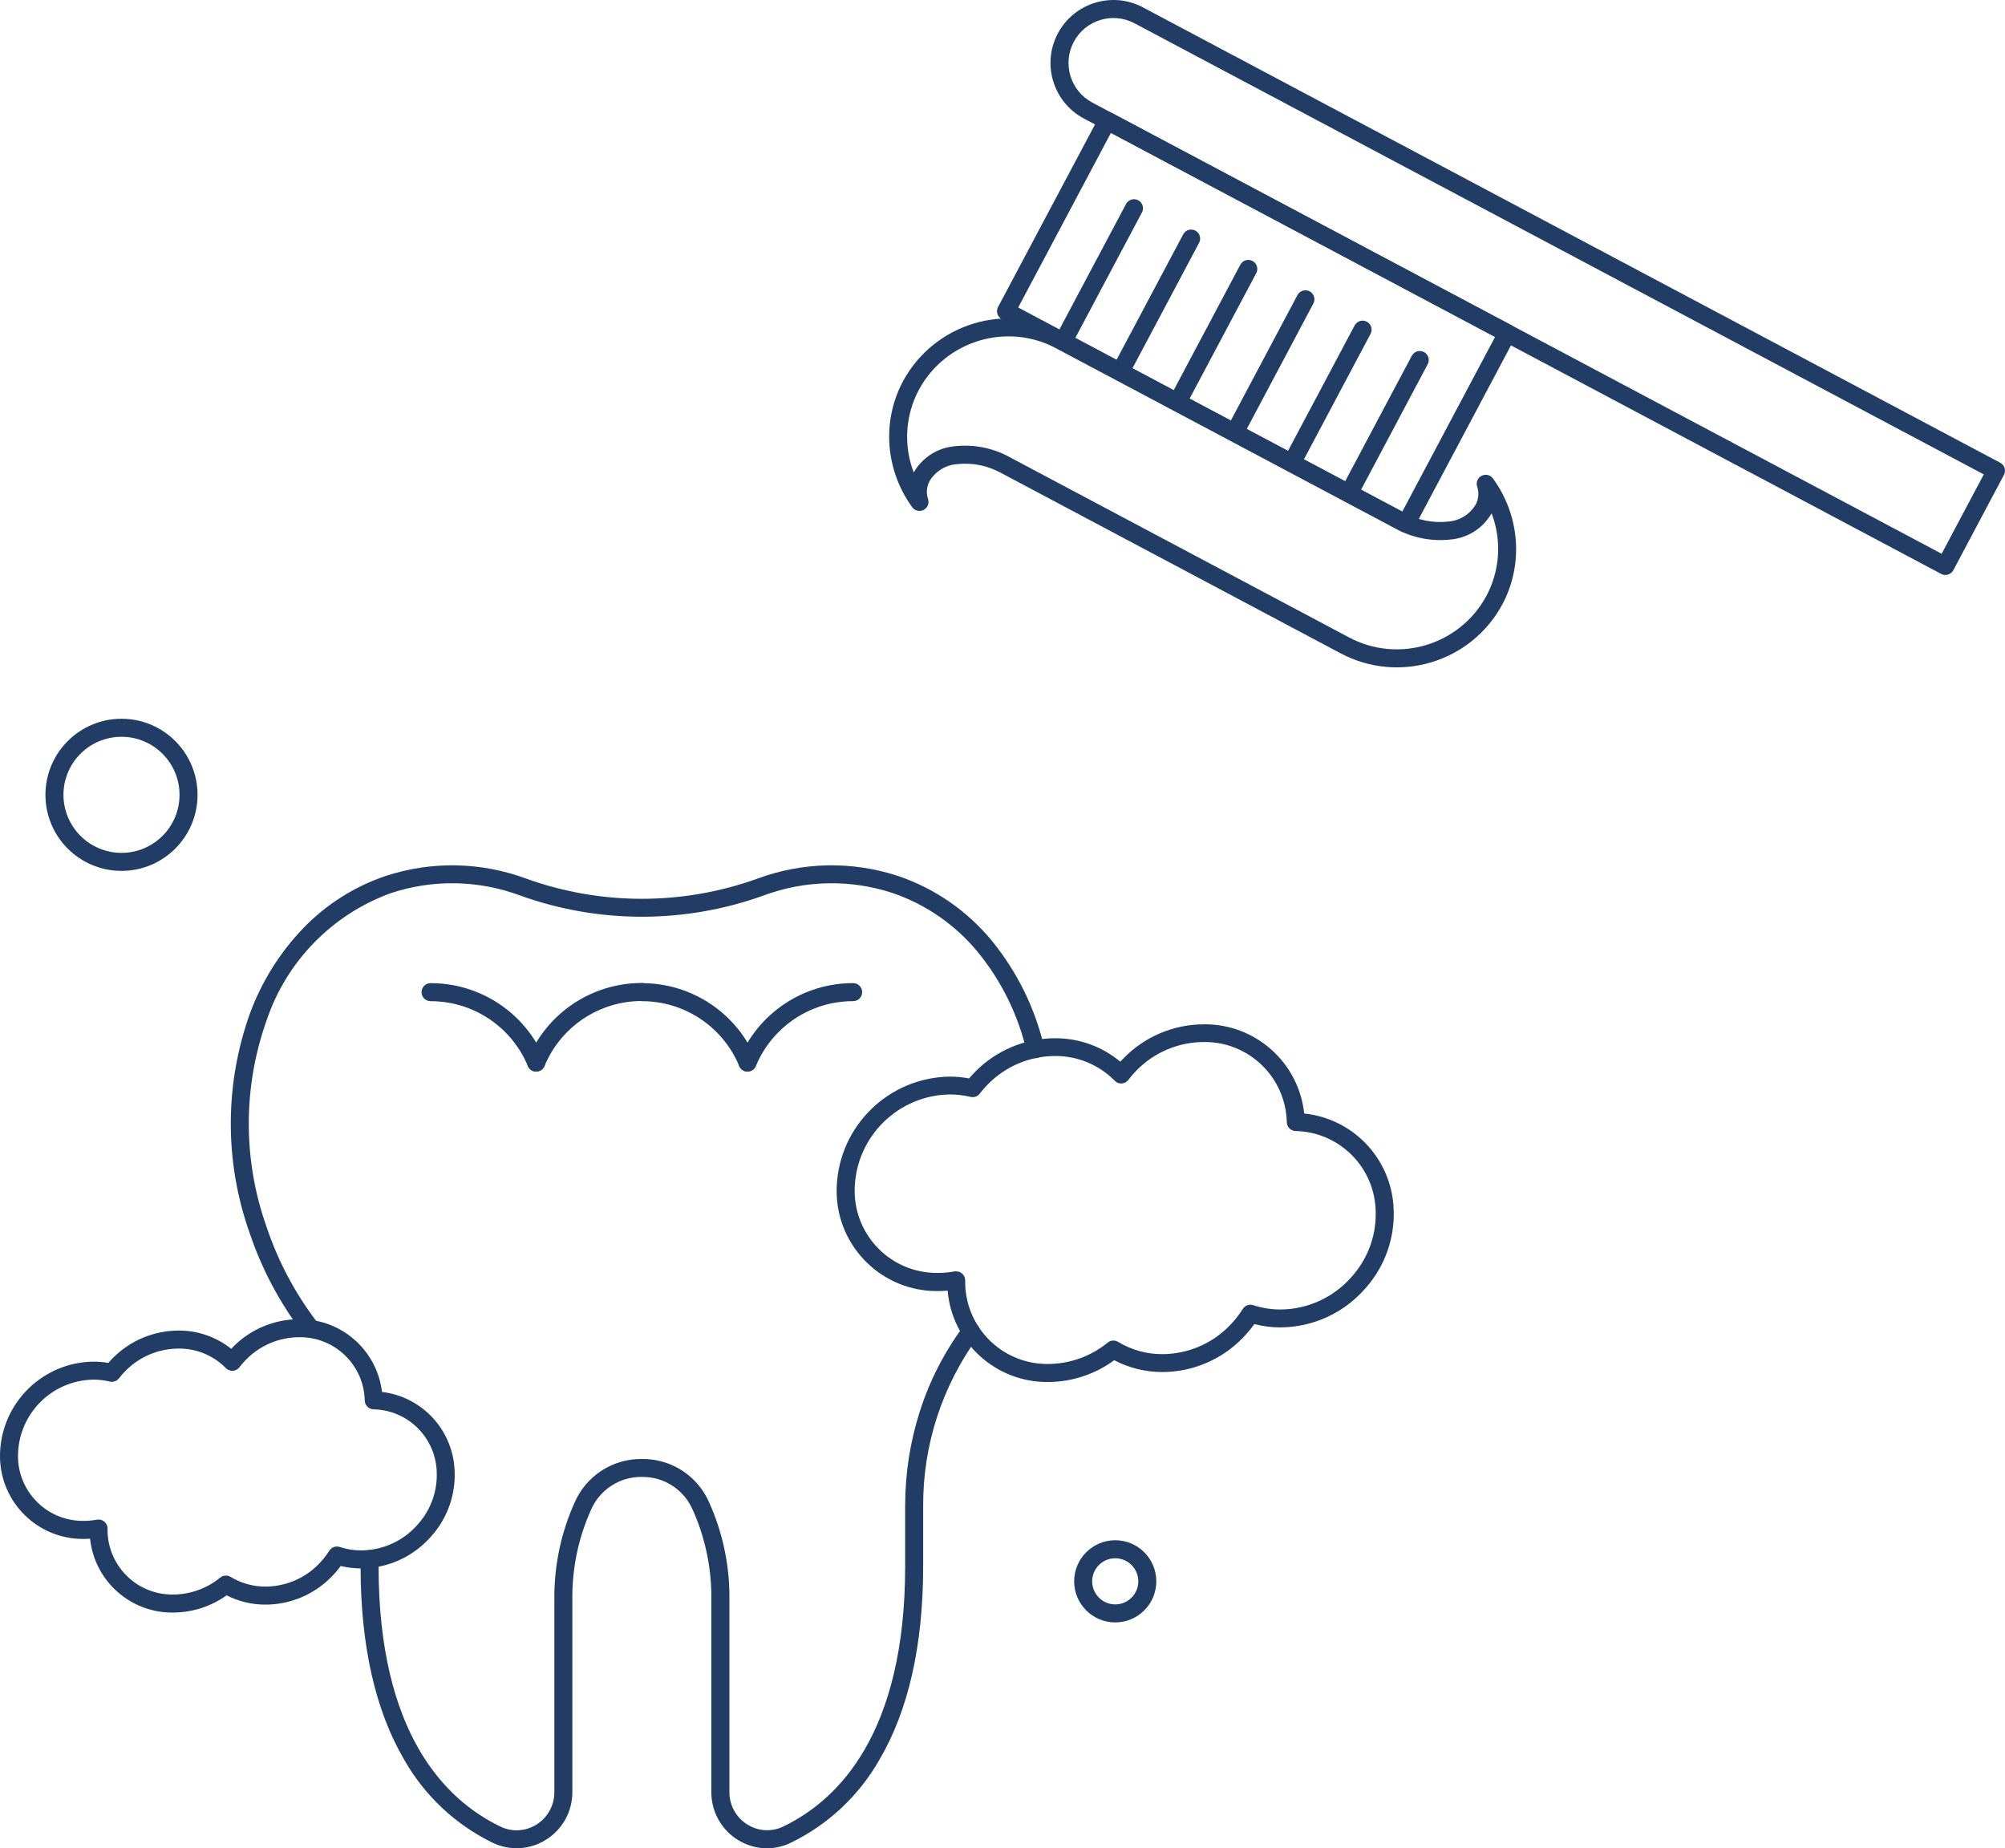 <svg xmlns="http://www.w3.org/2000/svg" viewBox="0 0 111.281 102.574">
<path d="m61.686,6.257l22.203,11.793c.244.13.337.432.207.676l-5.616,10.573c-.13.244-.432.337-.676.207l-22.203-11.793c-.244-.13-.337-.432-.207-.676l5.616-10.573c.13-.244.432-.337.676-.207Zm21.293,12.442l-21.32-11.324-5.147,9.69,21.32,11.324,5.147-9.69Z" fill="#213d65"/>
<path d="m58.773,19.398c-.244-.13-.337-.432-.207-.676l3.931-7.401c.13-.244.432-.337.676-.207s.337.432.207.676l-3.931,7.401c-.13.244-.432.337-.676.207Z" fill="#213d65"/>
<path d="m61.945,21.083c-.244-.13-.337-.432-.207-.676l3.931-7.401c.13-.244.432-.337.676-.207s.337.432.207.676l-3.931,7.401c-.13.244-.432.337-.676.207Z" fill="#213d65"/>
<path d="m65.117,22.767c-.244-.13-.337-.432-.207-.676l3.931-7.401c.13-.244.432-.337.676-.207s.337.432.207.676l-3.931,7.401c-.13.244-.432.337-.676.207Z" fill="#213d65"/>
<path d="m68.288,24.452c-.244-.13-.337-.432-.207-.676l3.931-7.401c.13-.244.432-.337.676-.207s.337.432.207.676l-3.931,7.401c-.13.244-.432.337-.676.207Z" fill="#213d65"/>
<path d="m71.461,26.137c-.244-.13-.337-.432-.207-.676l3.931-7.401c.13-.244.432-.337.676-.207s.337.432.207.676l-3.931,7.401c-.13.244-.432.337-.676.207Z" fill="#213d65"/>
<path d="m74.633,27.822c-.244-.13-.337-.432-.207-.676l3.931-7.401c.13-.244.432-.337.676-.207s.337.432.207.676l-3.931,7.401c-.13.244-.432.337-.676.207Z" fill="#213d65"/>
<path d="m60.159,6.578c-1.704-.905-2.351-3.02-1.446-4.723s3.02-2.351,4.723-1.446l47.579,25.271c.117.062.205.168.244.295.039.127.025.264-.037.381l-2.808,5.287c-.13.244-.432.337-.676.207L60.159,6.578Zm49.945,19.75L62.967,1.292c-1.216-.646-2.725-.184-3.371,1.032s-.184,2.725,1.032,3.371l47.137,25.037,2.339-4.404Z" fill="#213d65"/>
<path d="m50.798,28.296c-.067-.036-.125-.086-.169-.148-.719-.988-1.154-2.155-1.256-3.373-.105-1.25.152-2.503.741-3.61,1.74-3.228,5.764-4.438,8.996-2.706l18.808,9.99c.746.416,1.604.589,2.453.497.631-.044,1.2-.393,1.527-.935.169-.311.2-.678.085-1.012-.073-.234.033-.486.252-.596.219-.11.485-.045.629.153.721.988,1.157,2.155,1.26,3.374.105,1.25-.152,2.503-.741,3.61-1.74,3.228-5.764,4.438-8.996,2.706l-18.811-9.992c-.746-.416-1.604-.589-2.453-.497-.631.044-1.2.393-1.527.935-.169.311-.2.678-.085,1.012.083.263-.064.544-.327.627-.128.04-.266.027-.384-.035l-0.0.001Zm31.988.19c-.473.827-1.322,1.371-2.271,1.454-1.059.121-2.129-.092-3.061-.607l-18.811-9.992c-2.745-1.474-6.165-.448-7.645,2.293-.755,1.415-.859,3.089-.285,4.586.473-.827,1.322-1.371,2.271-1.454,1.059-.121,2.129.092,3.061.607l18.808,9.99c2.744,1.474,6.164.449,7.644-2.292.756-1.414.861-3.087.289-4.585Z" fill="#213d65"/>
<path d="m42.575,102.574c-1.712-.009-3.094-1.399-3.094-3.111v-10.966c-.017-1.621-.368-3.221-1.03-4.7-.484-1.127-1.599-1.851-2.825-1.834h0c-1.227-.017-2.342.707-2.827,1.834-.664,1.479-1.016,3.079-1.033,4.7v10.963c.002,1.071-.549,2.068-1.458,2.635-.892.566-2.013.631-2.964.171-2.061-1.004-3.771-2.607-4.905-4.6-1.611-2.74-2.427-6.355-2.427-10.744v-.4c0-.276.224-.5.5-.5s.5.224.5.5v.4c0,9.249,3.68,12.962,6.766,14.448.642.31,1.399.266,2-.117.617-.384.992-1.061.99-1.788v-10.968c.018-1.757.398-3.491,1.116-5.094.641-1.495,2.119-2.456,3.745-2.435h0c1.625-.02,3.103.942,3.742,2.436.717,1.604,1.096,3.338,1.113,5.094v10.963c-.002.728.372,1.404.99,1.789.6.381,1.354.426,1.994.117,3.088-1.485,6.77-5.2,6.77-14.45v-3.343c-.003-1.785.273-3.559.818-5.258.543-1.7,1.364-3.298,2.429-4.73.166-.221.479-.266.7-.1.221.166.266.479.1.7h0c-1.995,2.723-3.063,6.014-3.048,9.39v3.338c0,4.391-.817,8.007-2.429,10.747-1.135,1.993-2.846,3.597-4.908,4.6-.412.203-.865.31-1.325.313Z" fill="#213d65"/>
<path d="m17.225,74.2c-.157.001-.305-.071-.4-.195-1.295-1.689-2.301-3.581-2.977-5.6-1.393-3.934-1.385-8.228.022-12.157.644-1.753,1.642-3.355,2.932-4.707,1.272-1.33,2.846-2.333,4.589-2.924,2.552-.842,5.314-.79,7.832.149,4.137,1.485,8.663,1.485,12.8,0,2.518-.939,5.28-.991,7.832-.149,2.036.691,3.837,1.938,5.2,3.6,1.397,1.713,2.387,3.722,2.893,5.874.074.266-.082.542-.348.616s-.542-.082-.616-.348c-.003-.01-.005-.02-.007-.031-.47-2.004-1.389-3.874-2.689-5.47-1.244-1.522-2.889-2.665-4.75-3.3-2.338-.769-4.869-.718-7.175.144-4.356,1.564-9.12,1.564-13.476,0-2.306-.862-4.837-.913-7.175-.144-3.252,1.174-5.793,3.763-6.905,7.037-1.328,3.715-1.333,7.775-.012,11.493.64,1.913,1.594,3.706,2.821,5.307.168.219.128.533-.091.701-.088.068-.197.105-.309.104h.009Z" fill="#213d65"/>
<path d="m29.759,59.469c-.202 0-.384-.121-.462-.308-.906-2.182-3.038-3.602-5.4-3.6-.276,0-.5-.224-.5-.5s.224-.5.5-.5c2.765-.005,5.261,1.656,6.324,4.208.107.255-.014.548-.268.654-.061.026-.127.039-.193.039l-.001.007Z" fill="#213d65"/>
<path d="m29.759,59.469c-.276 0-.5-.223-.501-.499-0-.069.014-.137.042-.201,1.061-2.556,3.558-4.221,6.326-4.217.276,0,.5.224.5.5s-.224.5-.5.5c-2.362-.002-4.494,1.418-5.4,3.6-.075.192-.261.318-.467.317Z" fill="#213d65"/>
<path d="m41.489,59.469c-.202 0-.384-.121-.462-.308-.906-2.182-3.038-3.602-5.4-3.6-.276,0-.5-.224-.5-.5s.224-.5.5-.5c2.765-.004,5.26,1.656,6.323,4.208.107.255-.014.548-.268.654-.061.026-.127.039-.193.039v.007Z" fill="#213d65"/>
<path d="m41.488,59.469c-.276-0-.5-.224-.5-.5 0-.066.013-.132.039-.193,1.061-2.556,3.558-4.221,6.326-4.217.276,0,.5.224.5.5s-.224.5-.5.5c-2.362-.002-4.494,1.418-5.4,3.6-.077.188-.261.311-.465.31Z" fill="#213d65"/>
<path d="m9.614,89.491c-2.366.029-4.365-1.747-4.615-4.1-.117.009-.235.013-.352.013C2.107,85.43.026,83.391 0,80.851c-.001-.083.001-.165.004-.248.113-2.79,2.39-5.004,5.183-5.037.277-0.0.553.023.826.07.081-.094.16-.18.24-.26.963-.978,2.276-1.531,3.649-1.536,1.065-.007,2.1.351,2.933,1.015.034-.037.067-.072.1-.106.963-.98,2.278-1.533,3.652-1.538,2.344-.033,4.335,1.709,4.615,4.036,2.2.263,3.895,2.065,4.025,4.277.089,1.368-.377,2.714-1.293,3.735-.978,1.124-2.392,1.774-3.882,1.783h0c-.385 0-.769-.045-1.143-.136-.157.216-.331.419-.519.608-.962.979-2.276,1.532-3.648,1.536-.752.002-1.493-.174-2.163-.515-.866.617-1.902.951-2.965.955Zm-4.145-5.164c.276,0,.5.224.5.5h0c-.038,1.985,1.539,3.624,3.524,3.663.04.001.081.001.121 0.0.952-.006,1.873-.338,2.609-.941.165-.133.395-.149.576-.038.586.355,1.258.541,1.943.538,1.107-.005,2.166-.453,2.941-1.243.225-.227.424-.478.594-.748.123-.194.362-.279.58-.207.387.128.792.192,1.2.191h0c1.202-.009,2.343-.535,3.131-1.443.739-.821,1.116-1.905,1.047-3.007-.106-1.871-1.635-3.344-3.508-3.381-.263-.009-.474-.22-.483-.483-.04-1.976-1.669-3.548-3.645-3.518-1.109.005-2.169.453-2.945,1.245-.131.133-.254.275-.367.424-.169.219-.482.259-.701.091-.019-.014-.036-.03-.053-.047l-.034-.037c-.692-.681-1.627-1.057-2.597-1.045-1.106.005-2.165.451-2.941,1.24-.128.129-.247.267-.357.411-.121.155-.321.225-.512.179-.295-.071-.597-.107-.9-.107-2.256.029-4.096,1.817-4.19,4.072-.092,1.986,1.443,3.671,3.429,3.763.072.003.143.005.215.004.245-0.0.49-.023.731-.067.031-.006.062-.009.093-.009l-.001-0Z" fill="#213d65"/>
<path d="m58.187,76.696c-2.905.036-5.345-2.177-5.592-5.072-.18.016-.36.024-.54.024-3.07.034-5.586-2.427-5.62-5.497-.001-.101.001-.202.005-.303.139-3.38,2.899-6.06,6.281-6.1.358.001.714.034,1.066.1.113-.135.223-.254.334-.366,1.167-1.187,2.761-1.859,4.426-1.864,1.326-.009,2.613.452,3.632,1.3.066-.074.132-.143.2-.209,1.167-1.187,2.761-1.859,4.426-1.864,2.859-.036,5.276,2.108,5.581,4.951,2.7.278,4.8,2.473,4.958,5.183.106,1.658-.459,3.288-1.568,4.525-1.184,1.362-2.896,2.149-4.7,2.161h0c-.492.001-.982-.061-1.459-.184-.203.285-.428.552-.675.8-1.166,1.186-2.757,1.856-4.42,1.861-.933.003-1.853-.222-2.68-.656-1.06.778-2.34,1.202-3.655,1.21Zm-5.117-6.141c.276,0,.5.224.5.5-.047,2.515,1.955,4.592,4.47,4.639.049.001.098.001.147 0,1.201-.007,2.364-.426,3.294-1.187.165-.133.395-.149.576-.038.741.45,1.593.685,2.46.681,1.397-.006,2.734-.571,3.713-1.568.284-.286.535-.603.75-.944.123-.194.362-.279.58-.207.488.161.998.242,1.512.241h0c1.518-.011,2.958-.675,3.953-1.822.933-1.038,1.409-2.407,1.321-3.8-.135-2.369-2.071-4.235-4.444-4.283-.263-.009-.474-.22-.483-.483-.052-2.502-2.114-4.492-4.616-4.456-1.4.006-2.739.572-3.719,1.571-.166.168-.32.347-.463.535-.169.219-.483.259-.701.09-.018-.014-.036-.029-.052-.046-.014-.014-.027-.029-.04-.044-.873-.862-2.054-1.341-3.281-1.33-1.4.006-2.739.572-3.719,1.571-.161.163-.311.336-.45.518-.121.155-.321.225-.512.179-.375-.09-.759-.135-1.144-.135-2.844.04-5.161,2.293-5.282,5.134-.117,2.515,1.826,4.649,4.342,4.766.091.004.183.006.274.005.31-0.0.619-.029.924-.085.03-.005.06-.007.09-.006v.004Z" fill="#213d65"/>
<path d="m6.743,39.888c2.331,0,4.221,1.89,4.221,4.221s-1.89,4.221-4.221,4.221-4.221-1.89-4.221-4.221c0-0,0,0,0-0.0.003-2.33,1.891-4.218,4.221-4.221Zm0,7.443c1.779,0,3.221-1.442,3.221-3.221s-1.442-3.221-3.221-3.221c-1.779,0-3.22,1.441-3.221,3.22.002,1.778,1.443,3.22,3.221,3.222Z" fill="#213d65"/>
<path d="m61.897,85.477c1.259,0,2.28,1.021,2.28,2.28s-1.021,2.28-2.28,2.28-2.28-1.021-2.28-2.28h0c.002-1.259,1.021-2.278,2.28-2.28Zm0,3.561c.707-0,1.28-.573,1.28-1.28,0-.707-.573-1.28-1.28-1.28-.707 0-1.279.572-1.28,1.279.001.707.573,1.28,1.28,1.281Z" fill="#213d65"/>
</svg>